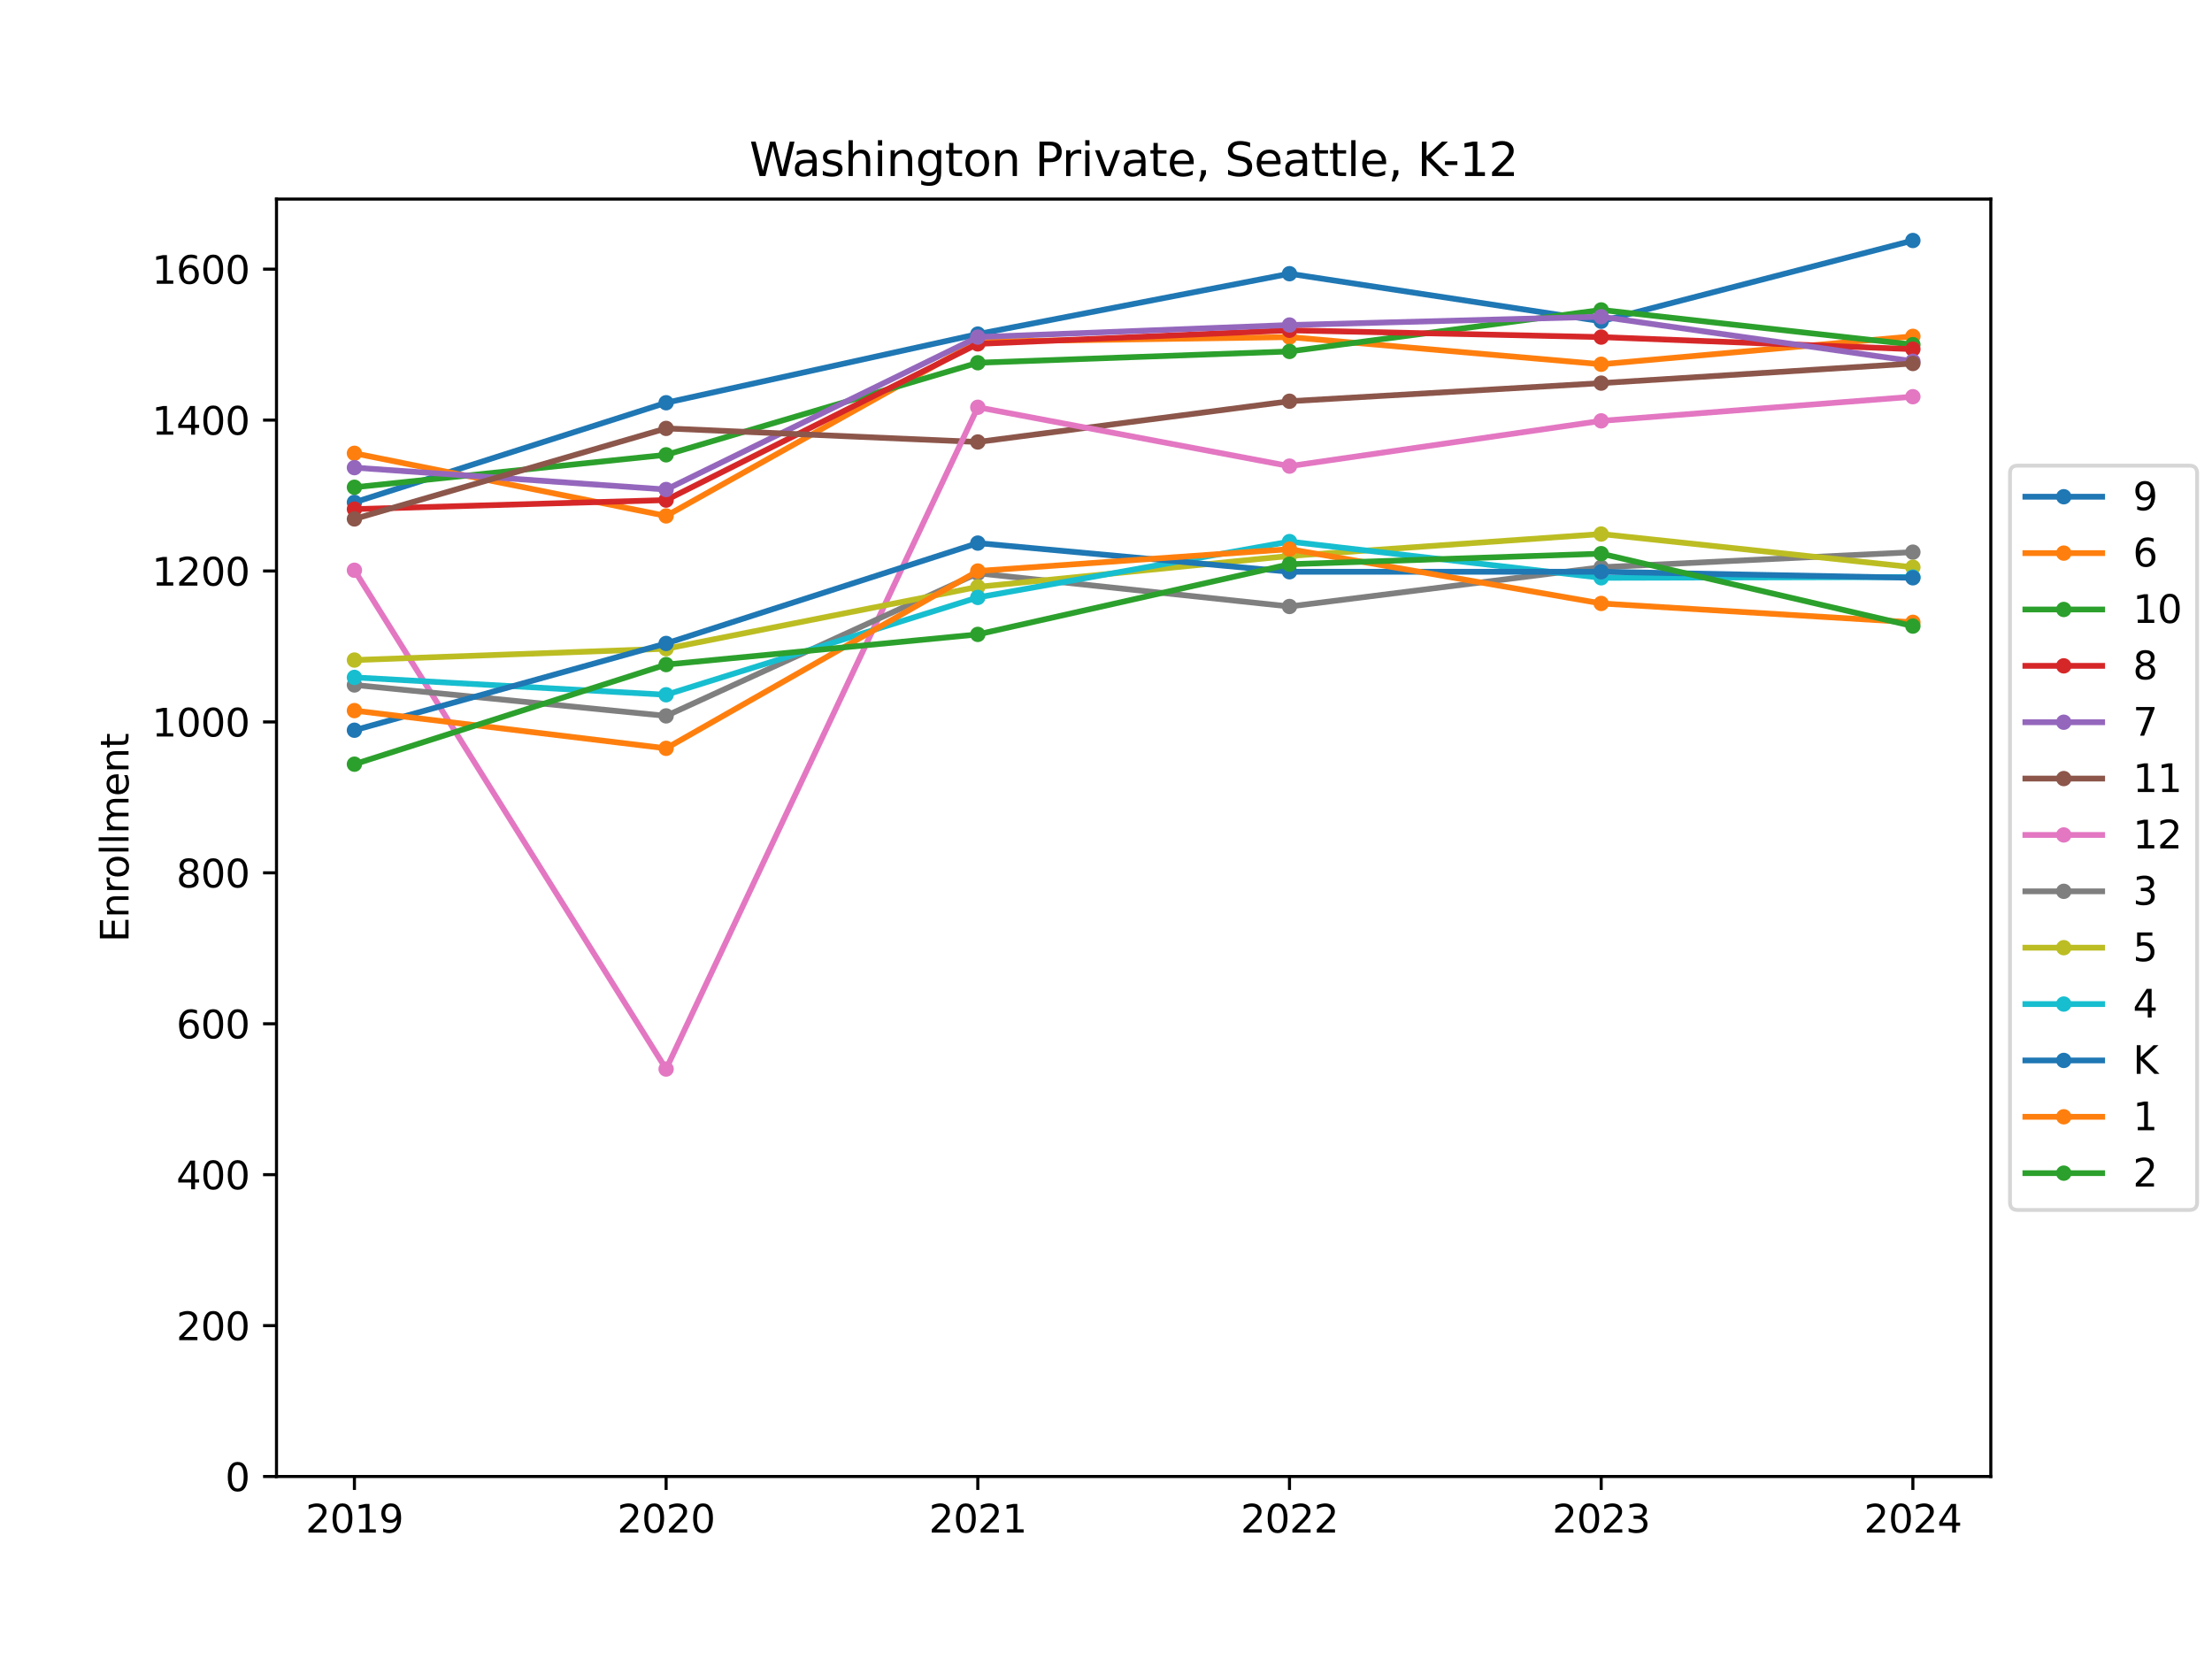 <?xml version="1.0" encoding="utf-8" standalone="no"?>
<!DOCTYPE svg PUBLIC "-//W3C//DTD SVG 1.1//EN"
  "http://www.w3.org/Graphics/SVG/1.1/DTD/svg11.dtd">
<svg xmlns:xlink="http://www.w3.org/1999/xlink" width="576pt" height="432pt" viewBox="0 0 576 432" xmlns="http://www.w3.org/2000/svg" version="1.1">
 <defs>
  <style type="text/css">*{stroke-linejoin: round; stroke-linecap: butt}</style>
 </defs>
 <g id="figure_1">
  <g id="patch_1">
   <path d="M 0 432 
L 576 432 
L 576 0 
L 0 0 
z
" style="fill: #ffffff"/>
  </g>
  <g id="axes_1">
   <g id="patch_2">
    <path d="M 72 384.48 
L 518.4 384.48 
L 518.4 51.84 
L 72 51.84 
z
" style="fill: #ffffff"/>
   </g>
   <g id="matplotlib.axis_1">
    <g id="xtick_1">
     <g id="line2d_1">
      <defs>
       <path id="m51d44efe38" d="M 0 0 
L 0 3.5 
" style="stroke: #000000; stroke-width: 0.8"/>
      </defs>
      <g>
       <use xlink:href="#m51d44efe38" x="92.291" y="384.48" style="stroke: #000000; stroke-width: 0.8"/>
      </g>
     </g>
     <g id="text_1">
      <!-- 2019 -->
      <g transform="translate(79.566 399.078) scale(0.1 -0.1)">
       <defs>
        <path id="DejaVuSans-32" d="M 1228 531 
L 3431 531 
L 3431 0 
L 469 0 
L 469 531 
Q 828 903 1448 1529 
Q 2069 2156 2228 2338 
Q 2531 2678 2651 2914 
Q 2772 3150 2772 3378 
Q 2772 3750 2511 3984 
Q 2250 4219 1831 4219 
Q 1534 4219 1204 4116 
Q 875 4013 500 3803 
L 500 4441 
Q 881 4594 1212 4672 
Q 1544 4750 1819 4750 
Q 2544 4750 2975 4387 
Q 3406 4025 3406 3419 
Q 3406 3131 3298 2873 
Q 3191 2616 2906 2266 
Q 2828 2175 2409 1742 
Q 1991 1309 1228 531 
z
" transform="scale(0.016)"/>
        <path id="DejaVuSans-30" d="M 2034 4250 
Q 1547 4250 1301 3770 
Q 1056 3291 1056 2328 
Q 1056 1369 1301 889 
Q 1547 409 2034 409 
Q 2525 409 2770 889 
Q 3016 1369 3016 2328 
Q 3016 3291 2770 3770 
Q 2525 4250 2034 4250 
z
M 2034 4750 
Q 2819 4750 3233 4129 
Q 3647 3509 3647 2328 
Q 3647 1150 3233 529 
Q 2819 -91 2034 -91 
Q 1250 -91 836 529 
Q 422 1150 422 2328 
Q 422 3509 836 4129 
Q 1250 4750 2034 4750 
z
" transform="scale(0.016)"/>
        <path id="DejaVuSans-31" d="M 794 531 
L 1825 531 
L 1825 4091 
L 703 3866 
L 703 4441 
L 1819 4666 
L 2450 4666 
L 2450 531 
L 3481 531 
L 3481 0 
L 794 0 
L 794 531 
z
" transform="scale(0.016)"/>
        <path id="DejaVuSans-39" d="M 703 97 
L 703 672 
Q 941 559 1184 500 
Q 1428 441 1663 441 
Q 2288 441 2617 861 
Q 2947 1281 2994 2138 
Q 2813 1869 2534 1725 
Q 2256 1581 1919 1581 
Q 1219 1581 811 2004 
Q 403 2428 403 3163 
Q 403 3881 828 4315 
Q 1253 4750 1959 4750 
Q 2769 4750 3195 4129 
Q 3622 3509 3622 2328 
Q 3622 1225 3098 567 
Q 2575 -91 1691 -91 
Q 1453 -91 1209 -44 
Q 966 3 703 97 
z
M 1959 2075 
Q 2384 2075 2632 2365 
Q 2881 2656 2881 3163 
Q 2881 3666 2632 3958 
Q 2384 4250 1959 4250 
Q 1534 4250 1286 3958 
Q 1038 3666 1038 3163 
Q 1038 2656 1286 2365 
Q 1534 2075 1959 2075 
z
" transform="scale(0.016)"/>
       </defs>
       <use xlink:href="#DejaVuSans-32"/>
       <use xlink:href="#DejaVuSans-30" x="63.623"/>
       <use xlink:href="#DejaVuSans-31" x="127.246"/>
       <use xlink:href="#DejaVuSans-39" x="190.869"/>
      </g>
     </g>
    </g>
    <g id="xtick_2">
     <g id="line2d_2">
      <g>
       <use xlink:href="#m51d44efe38" x="173.455" y="384.48" style="stroke: #000000; stroke-width: 0.8"/>
      </g>
     </g>
     <g id="text_2">
      <!-- 2020 -->
      <g transform="translate(160.73 399.078) scale(0.1 -0.1)">
       <use xlink:href="#DejaVuSans-32"/>
       <use xlink:href="#DejaVuSans-30" x="63.623"/>
       <use xlink:href="#DejaVuSans-32" x="127.246"/>
       <use xlink:href="#DejaVuSans-30" x="190.869"/>
      </g>
     </g>
    </g>
    <g id="xtick_3">
     <g id="line2d_3">
      <g>
       <use xlink:href="#m51d44efe38" x="254.618" y="384.48" style="stroke: #000000; stroke-width: 0.8"/>
      </g>
     </g>
     <g id="text_3">
      <!-- 2021 -->
      <g transform="translate(241.893 399.078) scale(0.1 -0.1)">
       <use xlink:href="#DejaVuSans-32"/>
       <use xlink:href="#DejaVuSans-30" x="63.623"/>
       <use xlink:href="#DejaVuSans-32" x="127.246"/>
       <use xlink:href="#DejaVuSans-31" x="190.869"/>
      </g>
     </g>
    </g>
    <g id="xtick_4">
     <g id="line2d_4">
      <g>
       <use xlink:href="#m51d44efe38" x="335.782" y="384.48" style="stroke: #000000; stroke-width: 0.8"/>
      </g>
     </g>
     <g id="text_4">
      <!-- 2022 -->
      <g transform="translate(323.057 399.078) scale(0.1 -0.1)">
       <use xlink:href="#DejaVuSans-32"/>
       <use xlink:href="#DejaVuSans-30" x="63.623"/>
       <use xlink:href="#DejaVuSans-32" x="127.246"/>
       <use xlink:href="#DejaVuSans-32" x="190.869"/>
      </g>
     </g>
    </g>
    <g id="xtick_5">
     <g id="line2d_5">
      <g>
       <use xlink:href="#m51d44efe38" x="416.945" y="384.48" style="stroke: #000000; stroke-width: 0.8"/>
      </g>
     </g>
     <g id="text_5">
      <!-- 2023 -->
      <g transform="translate(404.22 399.078) scale(0.1 -0.1)">
       <defs>
        <path id="DejaVuSans-33" d="M 2597 2516 
Q 3050 2419 3304 2112 
Q 3559 1806 3559 1356 
Q 3559 666 3084 287 
Q 2609 -91 1734 -91 
Q 1441 -91 1130 -33 
Q 819 25 488 141 
L 488 750 
Q 750 597 1062 519 
Q 1375 441 1716 441 
Q 2309 441 2620 675 
Q 2931 909 2931 1356 
Q 2931 1769 2642 2001 
Q 2353 2234 1838 2234 
L 1294 2234 
L 1294 2753 
L 1863 2753 
Q 2328 2753 2575 2939 
Q 2822 3125 2822 3475 
Q 2822 3834 2567 4026 
Q 2313 4219 1838 4219 
Q 1578 4219 1281 4162 
Q 984 4106 628 3988 
L 628 4550 
Q 988 4650 1302 4700 
Q 1616 4750 1894 4750 
Q 2613 4750 3031 4423 
Q 3450 4097 3450 3541 
Q 3450 3153 3228 2886 
Q 3006 2619 2597 2516 
z
" transform="scale(0.016)"/>
       </defs>
       <use xlink:href="#DejaVuSans-32"/>
       <use xlink:href="#DejaVuSans-30" x="63.623"/>
       <use xlink:href="#DejaVuSans-32" x="127.246"/>
       <use xlink:href="#DejaVuSans-33" x="190.869"/>
      </g>
     </g>
    </g>
    <g id="xtick_6">
     <g id="line2d_6">
      <g>
       <use xlink:href="#m51d44efe38" x="498.109" y="384.48" style="stroke: #000000; stroke-width: 0.8"/>
      </g>
     </g>
     <g id="text_6">
      <!-- 2024 -->
      <g transform="translate(485.384 399.078) scale(0.1 -0.1)">
       <defs>
        <path id="DejaVuSans-34" d="M 2419 4116 
L 825 1625 
L 2419 1625 
L 2419 4116 
z
M 2253 4666 
L 3047 4666 
L 3047 1625 
L 3713 1625 
L 3713 1100 
L 3047 1100 
L 3047 0 
L 2419 0 
L 2419 1100 
L 313 1100 
L 313 1709 
L 2253 4666 
z
" transform="scale(0.016)"/>
       </defs>
       <use xlink:href="#DejaVuSans-32"/>
       <use xlink:href="#DejaVuSans-30" x="63.623"/>
       <use xlink:href="#DejaVuSans-32" x="127.246"/>
       <use xlink:href="#DejaVuSans-34" x="190.869"/>
      </g>
     </g>
    </g>
   </g>
   <g id="matplotlib.axis_2">
    <g id="ytick_1">
     <g id="line2d_7">
      <defs>
       <path id="mdfc2e9bf27" d="M 0 0 
L -3.5 0 
" style="stroke: #000000; stroke-width: 0.8"/>
      </defs>
      <g>
       <use xlink:href="#mdfc2e9bf27" x="72" y="384.48" style="stroke: #000000; stroke-width: 0.8"/>
      </g>
     </g>
     <g id="text_7">
      <!-- 0 -->
      <g transform="translate(58.638 388.279) scale(0.1 -0.1)">
       <use xlink:href="#DejaVuSans-30"/>
      </g>
     </g>
    </g>
    <g id="ytick_2">
     <g id="line2d_8">
      <g>
       <use xlink:href="#mdfc2e9bf27" x="72" y="345.182" style="stroke: #000000; stroke-width: 0.8"/>
      </g>
     </g>
     <g id="text_8">
      <!-- 200 -->
      <g transform="translate(45.913 348.981) scale(0.1 -0.1)">
       <use xlink:href="#DejaVuSans-32"/>
       <use xlink:href="#DejaVuSans-30" x="63.623"/>
       <use xlink:href="#DejaVuSans-30" x="127.246"/>
      </g>
     </g>
    </g>
    <g id="ytick_3">
     <g id="line2d_9">
      <g>
       <use xlink:href="#mdfc2e9bf27" x="72" y="305.884" style="stroke: #000000; stroke-width: 0.8"/>
      </g>
     </g>
     <g id="text_9">
      <!-- 400 -->
      <g transform="translate(45.913 309.683) scale(0.1 -0.1)">
       <use xlink:href="#DejaVuSans-34"/>
       <use xlink:href="#DejaVuSans-30" x="63.623"/>
       <use xlink:href="#DejaVuSans-30" x="127.246"/>
      </g>
     </g>
    </g>
    <g id="ytick_4">
     <g id="line2d_10">
      <g>
       <use xlink:href="#mdfc2e9bf27" x="72" y="266.585" style="stroke: #000000; stroke-width: 0.8"/>
      </g>
     </g>
     <g id="text_10">
      <!-- 600 -->
      <g transform="translate(45.913 270.384) scale(0.1 -0.1)">
       <defs>
        <path id="DejaVuSans-36" d="M 2113 2584 
Q 1688 2584 1439 2293 
Q 1191 2003 1191 1497 
Q 1191 994 1439 701 
Q 1688 409 2113 409 
Q 2538 409 2786 701 
Q 3034 994 3034 1497 
Q 3034 2003 2786 2293 
Q 2538 2584 2113 2584 
z
M 3366 4563 
L 3366 3988 
Q 3128 4100 2886 4159 
Q 2644 4219 2406 4219 
Q 1781 4219 1451 3797 
Q 1122 3375 1075 2522 
Q 1259 2794 1537 2939 
Q 1816 3084 2150 3084 
Q 2853 3084 3261 2657 
Q 3669 2231 3669 1497 
Q 3669 778 3244 343 
Q 2819 -91 2113 -91 
Q 1303 -91 875 529 
Q 447 1150 447 2328 
Q 447 3434 972 4092 
Q 1497 4750 2381 4750 
Q 2619 4750 2861 4703 
Q 3103 4656 3366 4563 
z
" transform="scale(0.016)"/>
       </defs>
       <use xlink:href="#DejaVuSans-36"/>
       <use xlink:href="#DejaVuSans-30" x="63.623"/>
       <use xlink:href="#DejaVuSans-30" x="127.246"/>
      </g>
     </g>
    </g>
    <g id="ytick_5">
     <g id="line2d_11">
      <g>
       <use xlink:href="#mdfc2e9bf27" x="72" y="227.287" style="stroke: #000000; stroke-width: 0.8"/>
      </g>
     </g>
     <g id="text_11">
      <!-- 800 -->
      <g transform="translate(45.913 231.086) scale(0.1 -0.1)">
       <defs>
        <path id="DejaVuSans-38" d="M 2034 2216 
Q 1584 2216 1326 1975 
Q 1069 1734 1069 1313 
Q 1069 891 1326 650 
Q 1584 409 2034 409 
Q 2484 409 2743 651 
Q 3003 894 3003 1313 
Q 3003 1734 2745 1975 
Q 2488 2216 2034 2216 
z
M 1403 2484 
Q 997 2584 770 2862 
Q 544 3141 544 3541 
Q 544 4100 942 4425 
Q 1341 4750 2034 4750 
Q 2731 4750 3128 4425 
Q 3525 4100 3525 3541 
Q 3525 3141 3298 2862 
Q 3072 2584 2669 2484 
Q 3125 2378 3379 2068 
Q 3634 1759 3634 1313 
Q 3634 634 3220 271 
Q 2806 -91 2034 -91 
Q 1263 -91 848 271 
Q 434 634 434 1313 
Q 434 1759 690 2068 
Q 947 2378 1403 2484 
z
M 1172 3481 
Q 1172 3119 1398 2916 
Q 1625 2713 2034 2713 
Q 2441 2713 2670 2916 
Q 2900 3119 2900 3481 
Q 2900 3844 2670 4047 
Q 2441 4250 2034 4250 
Q 1625 4250 1398 4047 
Q 1172 3844 1172 3481 
z
" transform="scale(0.016)"/>
       </defs>
       <use xlink:href="#DejaVuSans-38"/>
       <use xlink:href="#DejaVuSans-30" x="63.623"/>
       <use xlink:href="#DejaVuSans-30" x="127.246"/>
      </g>
     </g>
    </g>
    <g id="ytick_6">
     <g id="line2d_12">
      <g>
       <use xlink:href="#mdfc2e9bf27" x="72" y="187.989" style="stroke: #000000; stroke-width: 0.8"/>
      </g>
     </g>
     <g id="text_12">
      <!-- 1000 -->
      <g transform="translate(39.55 191.788) scale(0.1 -0.1)">
       <use xlink:href="#DejaVuSans-31"/>
       <use xlink:href="#DejaVuSans-30" x="63.623"/>
       <use xlink:href="#DejaVuSans-30" x="127.246"/>
       <use xlink:href="#DejaVuSans-30" x="190.869"/>
      </g>
     </g>
    </g>
    <g id="ytick_7">
     <g id="line2d_13">
      <g>
       <use xlink:href="#mdfc2e9bf27" x="72" y="148.691" style="stroke: #000000; stroke-width: 0.8"/>
      </g>
     </g>
     <g id="text_13">
      <!-- 1200 -->
      <g transform="translate(39.55 152.49) scale(0.1 -0.1)">
       <use xlink:href="#DejaVuSans-31"/>
       <use xlink:href="#DejaVuSans-32" x="63.623"/>
       <use xlink:href="#DejaVuSans-30" x="127.246"/>
       <use xlink:href="#DejaVuSans-30" x="190.869"/>
      </g>
     </g>
    </g>
    <g id="ytick_8">
     <g id="line2d_14">
      <g>
       <use xlink:href="#mdfc2e9bf27" x="72" y="109.392" style="stroke: #000000; stroke-width: 0.8"/>
      </g>
     </g>
     <g id="text_14">
      <!-- 1400 -->
      <g transform="translate(39.55 113.191) scale(0.1 -0.1)">
       <use xlink:href="#DejaVuSans-31"/>
       <use xlink:href="#DejaVuSans-34" x="63.623"/>
       <use xlink:href="#DejaVuSans-30" x="127.246"/>
       <use xlink:href="#DejaVuSans-30" x="190.869"/>
      </g>
     </g>
    </g>
    <g id="ytick_9">
     <g id="line2d_15">
      <g>
       <use xlink:href="#mdfc2e9bf27" x="72" y="70.094" style="stroke: #000000; stroke-width: 0.8"/>
      </g>
     </g>
     <g id="text_15">
      <!-- 1600 -->
      <g transform="translate(39.55 73.893) scale(0.1 -0.1)">
       <use xlink:href="#DejaVuSans-31"/>
       <use xlink:href="#DejaVuSans-36" x="63.623"/>
       <use xlink:href="#DejaVuSans-30" x="127.246"/>
       <use xlink:href="#DejaVuSans-30" x="190.869"/>
      </g>
     </g>
    </g>
    <g id="text_16">
     <!-- Enrollment -->
     <g transform="translate(33.47 245.344) rotate(-90) scale(0.1 -0.1)">
      <defs>
       <path id="DejaVuSans-45" d="M 628 4666 
L 3578 4666 
L 3578 4134 
L 1259 4134 
L 1259 2753 
L 3481 2753 
L 3481 2222 
L 1259 2222 
L 1259 531 
L 3634 531 
L 3634 0 
L 628 0 
L 628 4666 
z
" transform="scale(0.016)"/>
       <path id="DejaVuSans-6e" d="M 3513 2113 
L 3513 0 
L 2938 0 
L 2938 2094 
Q 2938 2591 2744 2837 
Q 2550 3084 2163 3084 
Q 1697 3084 1428 2787 
Q 1159 2491 1159 1978 
L 1159 0 
L 581 0 
L 581 3500 
L 1159 3500 
L 1159 2956 
Q 1366 3272 1645 3428 
Q 1925 3584 2291 3584 
Q 2894 3584 3203 3211 
Q 3513 2838 3513 2113 
z
" transform="scale(0.016)"/>
       <path id="DejaVuSans-72" d="M 2631 2963 
Q 2534 3019 2420 3045 
Q 2306 3072 2169 3072 
Q 1681 3072 1420 2755 
Q 1159 2438 1159 1844 
L 1159 0 
L 581 0 
L 581 3500 
L 1159 3500 
L 1159 2956 
Q 1341 3275 1631 3429 
Q 1922 3584 2338 3584 
Q 2397 3584 2469 3576 
Q 2541 3569 2628 3553 
L 2631 2963 
z
" transform="scale(0.016)"/>
       <path id="DejaVuSans-6f" d="M 1959 3097 
Q 1497 3097 1228 2736 
Q 959 2375 959 1747 
Q 959 1119 1226 758 
Q 1494 397 1959 397 
Q 2419 397 2687 759 
Q 2956 1122 2956 1747 
Q 2956 2369 2687 2733 
Q 2419 3097 1959 3097 
z
M 1959 3584 
Q 2709 3584 3137 3096 
Q 3566 2609 3566 1747 
Q 3566 888 3137 398 
Q 2709 -91 1959 -91 
Q 1206 -91 779 398 
Q 353 888 353 1747 
Q 353 2609 779 3096 
Q 1206 3584 1959 3584 
z
" transform="scale(0.016)"/>
       <path id="DejaVuSans-6c" d="M 603 4863 
L 1178 4863 
L 1178 0 
L 603 0 
L 603 4863 
z
" transform="scale(0.016)"/>
       <path id="DejaVuSans-6d" d="M 3328 2828 
Q 3544 3216 3844 3400 
Q 4144 3584 4550 3584 
Q 5097 3584 5394 3201 
Q 5691 2819 5691 2113 
L 5691 0 
L 5113 0 
L 5113 2094 
Q 5113 2597 4934 2840 
Q 4756 3084 4391 3084 
Q 3944 3084 3684 2787 
Q 3425 2491 3425 1978 
L 3425 0 
L 2847 0 
L 2847 2094 
Q 2847 2600 2669 2842 
Q 2491 3084 2119 3084 
Q 1678 3084 1418 2786 
Q 1159 2488 1159 1978 
L 1159 0 
L 581 0 
L 581 3500 
L 1159 3500 
L 1159 2956 
Q 1356 3278 1631 3431 
Q 1906 3584 2284 3584 
Q 2666 3584 2933 3390 
Q 3200 3197 3328 2828 
z
" transform="scale(0.016)"/>
       <path id="DejaVuSans-65" d="M 3597 1894 
L 3597 1613 
L 953 1613 
Q 991 1019 1311 708 
Q 1631 397 2203 397 
Q 2534 397 2845 478 
Q 3156 559 3463 722 
L 3463 178 
Q 3153 47 2828 -22 
Q 2503 -91 2169 -91 
Q 1331 -91 842 396 
Q 353 884 353 1716 
Q 353 2575 817 3079 
Q 1281 3584 2069 3584 
Q 2775 3584 3186 3129 
Q 3597 2675 3597 1894 
z
M 3022 2063 
Q 3016 2534 2758 2815 
Q 2500 3097 2075 3097 
Q 1594 3097 1305 2825 
Q 1016 2553 972 2059 
L 3022 2063 
z
" transform="scale(0.016)"/>
       <path id="DejaVuSans-74" d="M 1172 4494 
L 1172 3500 
L 2356 3500 
L 2356 3053 
L 1172 3053 
L 1172 1153 
Q 1172 725 1289 603 
Q 1406 481 1766 481 
L 2356 481 
L 2356 0 
L 1766 0 
Q 1100 0 847 248 
Q 594 497 594 1153 
L 594 3053 
L 172 3053 
L 172 3500 
L 594 3500 
L 594 4494 
L 1172 4494 
z
" transform="scale(0.016)"/>
      </defs>
      <use xlink:href="#DejaVuSans-45"/>
      <use xlink:href="#DejaVuSans-6e" x="63.184"/>
      <use xlink:href="#DejaVuSans-72" x="126.562"/>
      <use xlink:href="#DejaVuSans-6f" x="165.426"/>
      <use xlink:href="#DejaVuSans-6c" x="226.607"/>
      <use xlink:href="#DejaVuSans-6c" x="254.391"/>
      <use xlink:href="#DejaVuSans-6d" x="282.174"/>
      <use xlink:href="#DejaVuSans-65" x="379.586"/>
      <use xlink:href="#DejaVuSans-6e" x="441.109"/>
      <use xlink:href="#DejaVuSans-74" x="504.488"/>
     </g>
    </g>
   </g>
   <g id="line2d_16">
    <path d="M 92.291 130.81 
L 173.455 104.873 
L 254.618 86.992 
L 335.782 71.273 
L 416.945 83.652 
L 498.109 62.627 
" clip-path="url(#pd86efbd418)" style="fill: none; stroke: #1f77b4; stroke-width: 1.5; stroke-linecap: square"/>
    <defs>
     <path id="m7bec4bdb6f" d="M 0 1.5 
C 0.398 1.5 0.779 1.342 1.061 1.061 
C 1.342 0.779 1.5 0.398 1.5 0 
C 1.5 -0.398 1.342 -0.779 1.061 -1.061 
C 0.779 -1.342 0.398 -1.5 0 -1.5 
C -0.398 -1.5 -0.779 -1.342 -1.061 -1.061 
C -1.342 -0.779 -1.5 -0.398 -1.5 0 
C -1.5 0.398 -1.342 0.779 -1.061 1.061 
C -0.779 1.342 -0.398 1.5 0 1.5 
z
" style="stroke: #1f77b4"/>
    </defs>
    <g clip-path="url(#pd86efbd418)">
     <use xlink:href="#m7bec4bdb6f" x="92.291" y="130.81" style="fill: #1f77b4; stroke: #1f77b4"/>
     <use xlink:href="#m7bec4bdb6f" x="173.455" y="104.873" style="fill: #1f77b4; stroke: #1f77b4"/>
     <use xlink:href="#m7bec4bdb6f" x="254.618" y="86.992" style="fill: #1f77b4; stroke: #1f77b4"/>
     <use xlink:href="#m7bec4bdb6f" x="335.782" y="71.273" style="fill: #1f77b4; stroke: #1f77b4"/>
     <use xlink:href="#m7bec4bdb6f" x="416.945" y="83.652" style="fill: #1f77b4; stroke: #1f77b4"/>
     <use xlink:href="#m7bec4bdb6f" x="498.109" y="62.627" style="fill: #1f77b4; stroke: #1f77b4"/>
    </g>
   </g>
   <g id="line2d_17">
    <path d="M 92.291 118.038 
L 173.455 134.347 
L 254.618 88.957 
L 335.782 87.778 
L 416.945 94.852 
L 498.109 87.582 
" clip-path="url(#pd86efbd418)" style="fill: none; stroke: #ff7f0e; stroke-width: 1.5; stroke-linecap: square"/>
    <defs>
     <path id="m2b0c5929cc" d="M 0 1.5 
C 0.398 1.5 0.779 1.342 1.061 1.061 
C 1.342 0.779 1.5 0.398 1.5 0 
C 1.5 -0.398 1.342 -0.779 1.061 -1.061 
C 0.779 -1.342 0.398 -1.5 0 -1.5 
C -0.398 -1.5 -0.779 -1.342 -1.061 -1.061 
C -1.342 -0.779 -1.5 -0.398 -1.5 0 
C -1.5 0.398 -1.342 0.779 -1.061 1.061 
C -0.779 1.342 -0.398 1.5 0 1.5 
z
" style="stroke: #ff7f0e"/>
    </defs>
    <g clip-path="url(#pd86efbd418)">
     <use xlink:href="#m2b0c5929cc" x="92.291" y="118.038" style="fill: #ff7f0e; stroke: #ff7f0e"/>
     <use xlink:href="#m2b0c5929cc" x="173.455" y="134.347" style="fill: #ff7f0e; stroke: #ff7f0e"/>
     <use xlink:href="#m2b0c5929cc" x="254.618" y="88.957" style="fill: #ff7f0e; stroke: #ff7f0e"/>
     <use xlink:href="#m2b0c5929cc" x="335.782" y="87.778" style="fill: #ff7f0e; stroke: #ff7f0e"/>
     <use xlink:href="#m2b0c5929cc" x="416.945" y="94.852" style="fill: #ff7f0e; stroke: #ff7f0e"/>
     <use xlink:href="#m2b0c5929cc" x="498.109" y="87.582" style="fill: #ff7f0e; stroke: #ff7f0e"/>
    </g>
   </g>
   <g id="line2d_18">
    <path d="M 92.291 126.88 
L 173.455 118.431 
L 254.618 94.459 
L 335.782 91.512 
L 416.945 80.705 
L 498.109 89.743 
" clip-path="url(#pd86efbd418)" style="fill: none; stroke: #2ca02c; stroke-width: 1.5; stroke-linecap: square"/>
    <defs>
     <path id="m5045df72c8" d="M 0 1.5 
C 0.398 1.5 0.779 1.342 1.061 1.061 
C 1.342 0.779 1.5 0.398 1.5 0 
C 1.5 -0.398 1.342 -0.779 1.061 -1.061 
C 0.779 -1.342 0.398 -1.5 0 -1.5 
C -0.398 -1.5 -0.779 -1.342 -1.061 -1.061 
C -1.342 -0.779 -1.5 -0.398 -1.5 0 
C -1.5 0.398 -1.342 0.779 -1.061 1.061 
C -0.779 1.342 -0.398 1.5 0 1.5 
z
" style="stroke: #2ca02c"/>
    </defs>
    <g clip-path="url(#pd86efbd418)">
     <use xlink:href="#m5045df72c8" x="92.291" y="126.88" style="fill: #2ca02c; stroke: #2ca02c"/>
     <use xlink:href="#m5045df72c8" x="173.455" y="118.431" style="fill: #2ca02c; stroke: #2ca02c"/>
     <use xlink:href="#m5045df72c8" x="254.618" y="94.459" style="fill: #2ca02c; stroke: #2ca02c"/>
     <use xlink:href="#m5045df72c8" x="335.782" y="91.512" style="fill: #2ca02c; stroke: #2ca02c"/>
     <use xlink:href="#m5045df72c8" x="416.945" y="80.705" style="fill: #2ca02c; stroke: #2ca02c"/>
     <use xlink:href="#m5045df72c8" x="498.109" y="89.743" style="fill: #2ca02c; stroke: #2ca02c"/>
    </g>
   </g>
   <g id="line2d_19">
    <path d="M 92.291 132.578 
L 173.455 130.22 
L 254.618 89.547 
L 335.782 86.01 
L 416.945 87.778 
L 498.109 90.922 
" clip-path="url(#pd86efbd418)" style="fill: none; stroke: #d62728; stroke-width: 1.5; stroke-linecap: square"/>
    <defs>
     <path id="mfdfa89f69e" d="M 0 1.5 
C 0.398 1.5 0.779 1.342 1.061 1.061 
C 1.342 0.779 1.5 0.398 1.5 0 
C 1.5 -0.398 1.342 -0.779 1.061 -1.061 
C 0.779 -1.342 0.398 -1.5 0 -1.5 
C -0.398 -1.5 -0.779 -1.342 -1.061 -1.061 
C -1.342 -0.779 -1.5 -0.398 -1.5 0 
C -1.5 0.398 -1.342 0.779 -1.061 1.061 
C -0.779 1.342 -0.398 1.5 0 1.5 
z
" style="stroke: #d62728"/>
    </defs>
    <g clip-path="url(#pd86efbd418)">
     <use xlink:href="#mfdfa89f69e" x="92.291" y="132.578" style="fill: #d62728; stroke: #d62728"/>
     <use xlink:href="#mfdfa89f69e" x="173.455" y="130.22" style="fill: #d62728; stroke: #d62728"/>
     <use xlink:href="#mfdfa89f69e" x="254.618" y="89.547" style="fill: #d62728; stroke: #d62728"/>
     <use xlink:href="#mfdfa89f69e" x="335.782" y="86.01" style="fill: #d62728; stroke: #d62728"/>
     <use xlink:href="#mfdfa89f69e" x="416.945" y="87.778" style="fill: #d62728; stroke: #d62728"/>
     <use xlink:href="#mfdfa89f69e" x="498.109" y="90.922" style="fill: #d62728; stroke: #d62728"/>
    </g>
   </g>
   <g id="line2d_20">
    <path d="M 92.291 121.771 
L 173.455 127.469 
L 254.618 87.778 
L 335.782 84.634 
L 416.945 82.473 
L 498.109 94.066 
" clip-path="url(#pd86efbd418)" style="fill: none; stroke: #9467bd; stroke-width: 1.5; stroke-linecap: square"/>
    <defs>
     <path id="mda445d5a9f" d="M 0 1.5 
C 0.398 1.5 0.779 1.342 1.061 1.061 
C 1.342 0.779 1.5 0.398 1.5 0 
C 1.5 -0.398 1.342 -0.779 1.061 -1.061 
C 0.779 -1.342 0.398 -1.5 0 -1.5 
C -0.398 -1.5 -0.779 -1.342 -1.061 -1.061 
C -1.342 -0.779 -1.5 -0.398 -1.5 0 
C -1.5 0.398 -1.342 0.779 -1.061 1.061 
C -0.779 1.342 -0.398 1.5 0 1.5 
z
" style="stroke: #9467bd"/>
    </defs>
    <g clip-path="url(#pd86efbd418)">
     <use xlink:href="#mda445d5a9f" x="92.291" y="121.771" style="fill: #9467bd; stroke: #9467bd"/>
     <use xlink:href="#mda445d5a9f" x="173.455" y="127.469" style="fill: #9467bd; stroke: #9467bd"/>
     <use xlink:href="#mda445d5a9f" x="254.618" y="87.778" style="fill: #9467bd; stroke: #9467bd"/>
     <use xlink:href="#mda445d5a9f" x="335.782" y="84.634" style="fill: #9467bd; stroke: #9467bd"/>
     <use xlink:href="#mda445d5a9f" x="416.945" y="82.473" style="fill: #9467bd; stroke: #9467bd"/>
     <use xlink:href="#mda445d5a9f" x="498.109" y="94.066" style="fill: #9467bd; stroke: #9467bd"/>
    </g>
   </g>
   <g id="line2d_21">
    <path d="M 92.291 135.133 
L 173.455 111.554 
L 254.618 115.091 
L 335.782 104.48 
L 416.945 99.764 
L 498.109 94.655 
" clip-path="url(#pd86efbd418)" style="fill: none; stroke: #8c564b; stroke-width: 1.5; stroke-linecap: square"/>
    <defs>
     <path id="m829c4c56f6" d="M 0 1.5 
C 0.398 1.5 0.779 1.342 1.061 1.061 
C 1.342 0.779 1.5 0.398 1.5 0 
C 1.5 -0.398 1.342 -0.779 1.061 -1.061 
C 0.779 -1.342 0.398 -1.5 0 -1.5 
C -0.398 -1.5 -0.779 -1.342 -1.061 -1.061 
C -1.342 -0.779 -1.5 -0.398 -1.5 0 
C -1.5 0.398 -1.342 0.779 -1.061 1.061 
C -0.779 1.342 -0.398 1.5 0 1.5 
z
" style="stroke: #8c564b"/>
    </defs>
    <g clip-path="url(#pd86efbd418)">
     <use xlink:href="#m829c4c56f6" x="92.291" y="135.133" style="fill: #8c564b; stroke: #8c564b"/>
     <use xlink:href="#m829c4c56f6" x="173.455" y="111.554" style="fill: #8c564b; stroke: #8c564b"/>
     <use xlink:href="#m829c4c56f6" x="254.618" y="115.091" style="fill: #8c564b; stroke: #8c564b"/>
     <use xlink:href="#m829c4c56f6" x="335.782" y="104.48" style="fill: #8c564b; stroke: #8c564b"/>
     <use xlink:href="#m829c4c56f6" x="416.945" y="99.764" style="fill: #8c564b; stroke: #8c564b"/>
     <use xlink:href="#m829c4c56f6" x="498.109" y="94.655" style="fill: #8c564b; stroke: #8c564b"/>
    </g>
   </g>
   <g id="line2d_22">
    <path d="M 92.291 148.494 
L 173.455 278.375 
L 254.618 106.052 
L 335.782 121.378 
L 416.945 109.589 
L 498.109 103.301 
" clip-path="url(#pd86efbd418)" style="fill: none; stroke: #e377c2; stroke-width: 1.5; stroke-linecap: square"/>
    <defs>
     <path id="m5035386dcd" d="M 0 1.5 
C 0.398 1.5 0.779 1.342 1.061 1.061 
C 1.342 0.779 1.5 0.398 1.5 0 
C 1.5 -0.398 1.342 -0.779 1.061 -1.061 
C 0.779 -1.342 0.398 -1.5 0 -1.5 
C -0.398 -1.5 -0.779 -1.342 -1.061 -1.061 
C -1.342 -0.779 -1.5 -0.398 -1.5 0 
C -1.5 0.398 -1.342 0.779 -1.061 1.061 
C -0.779 1.342 -0.398 1.5 0 1.5 
z
" style="stroke: #e377c2"/>
    </defs>
    <g clip-path="url(#pd86efbd418)">
     <use xlink:href="#m5035386dcd" x="92.291" y="148.494" style="fill: #e377c2; stroke: #e377c2"/>
     <use xlink:href="#m5035386dcd" x="173.455" y="278.375" style="fill: #e377c2; stroke: #e377c2"/>
     <use xlink:href="#m5035386dcd" x="254.618" y="106.052" style="fill: #e377c2; stroke: #e377c2"/>
     <use xlink:href="#m5035386dcd" x="335.782" y="121.378" style="fill: #e377c2; stroke: #e377c2"/>
     <use xlink:href="#m5035386dcd" x="416.945" y="109.589" style="fill: #e377c2; stroke: #e377c2"/>
     <use xlink:href="#m5035386dcd" x="498.109" y="103.301" style="fill: #e377c2; stroke: #e377c2"/>
    </g>
   </g>
   <g id="line2d_23">
    <path d="M 92.291 178.361 
L 173.455 186.417 
L 254.618 149.28 
L 335.782 157.926 
L 416.945 147.708 
L 498.109 143.778 
" clip-path="url(#pd86efbd418)" style="fill: none; stroke: #7f7f7f; stroke-width: 1.5; stroke-linecap: square"/>
    <defs>
     <path id="m45946830e5" d="M 0 1.5 
C 0.398 1.5 0.779 1.342 1.061 1.061 
C 1.342 0.779 1.5 0.398 1.5 0 
C 1.5 -0.398 1.342 -0.779 1.061 -1.061 
C 0.779 -1.342 0.398 -1.5 0 -1.5 
C -0.398 -1.5 -0.779 -1.342 -1.061 -1.061 
C -1.342 -0.779 -1.5 -0.398 -1.5 0 
C -1.5 0.398 -1.342 0.779 -1.061 1.061 
C -0.779 1.342 -0.398 1.5 0 1.5 
z
" style="stroke: #7f7f7f"/>
    </defs>
    <g clip-path="url(#pd86efbd418)">
     <use xlink:href="#m45946830e5" x="92.291" y="178.361" style="fill: #7f7f7f; stroke: #7f7f7f"/>
     <use xlink:href="#m45946830e5" x="173.455" y="186.417" style="fill: #7f7f7f; stroke: #7f7f7f"/>
     <use xlink:href="#m45946830e5" x="254.618" y="149.28" style="fill: #7f7f7f; stroke: #7f7f7f"/>
     <use xlink:href="#m45946830e5" x="335.782" y="157.926" style="fill: #7f7f7f; stroke: #7f7f7f"/>
     <use xlink:href="#m45946830e5" x="416.945" y="147.708" style="fill: #7f7f7f; stroke: #7f7f7f"/>
     <use xlink:href="#m45946830e5" x="498.109" y="143.778" style="fill: #7f7f7f; stroke: #7f7f7f"/>
    </g>
   </g>
   <g id="line2d_24">
    <path d="M 92.291 171.876 
L 173.455 168.929 
L 254.618 152.817 
L 335.782 144.761 
L 416.945 139.062 
L 498.109 147.708 
" clip-path="url(#pd86efbd418)" style="fill: none; stroke: #bcbd22; stroke-width: 1.5; stroke-linecap: square"/>
    <defs>
     <path id="mc8b1d1ab58" d="M 0 1.5 
C 0.398 1.5 0.779 1.342 1.061 1.061 
C 1.342 0.779 1.5 0.398 1.5 0 
C 1.5 -0.398 1.342 -0.779 1.061 -1.061 
C 0.779 -1.342 0.398 -1.5 0 -1.5 
C -0.398 -1.5 -0.779 -1.342 -1.061 -1.061 
C -1.342 -0.779 -1.5 -0.398 -1.5 0 
C -1.5 0.398 -1.342 0.779 -1.061 1.061 
C -0.779 1.342 -0.398 1.5 0 1.5 
z
" style="stroke: #bcbd22"/>
    </defs>
    <g clip-path="url(#pd86efbd418)">
     <use xlink:href="#mc8b1d1ab58" x="92.291" y="171.876" style="fill: #bcbd22; stroke: #bcbd22"/>
     <use xlink:href="#mc8b1d1ab58" x="173.455" y="168.929" style="fill: #bcbd22; stroke: #bcbd22"/>
     <use xlink:href="#mc8b1d1ab58" x="254.618" y="152.817" style="fill: #bcbd22; stroke: #bcbd22"/>
     <use xlink:href="#mc8b1d1ab58" x="335.782" y="144.761" style="fill: #bcbd22; stroke: #bcbd22"/>
     <use xlink:href="#mc8b1d1ab58" x="416.945" y="139.062" style="fill: #bcbd22; stroke: #bcbd22"/>
     <use xlink:href="#mc8b1d1ab58" x="498.109" y="147.708" style="fill: #bcbd22; stroke: #bcbd22"/>
    </g>
   </g>
   <g id="line2d_25">
    <path d="M 92.291 176.396 
L 173.455 180.915 
L 254.618 155.568 
L 335.782 141.027 
L 416.945 150.459 
L 498.109 150.262 
" clip-path="url(#pd86efbd418)" style="fill: none; stroke: #17becf; stroke-width: 1.5; stroke-linecap: square"/>
    <defs>
     <path id="mbd32318e78" d="M 0 1.5 
C 0.398 1.5 0.779 1.342 1.061 1.061 
C 1.342 0.779 1.5 0.398 1.5 0 
C 1.5 -0.398 1.342 -0.779 1.061 -1.061 
C 0.779 -1.342 0.398 -1.5 0 -1.5 
C -0.398 -1.5 -0.779 -1.342 -1.061 -1.061 
C -1.342 -0.779 -1.5 -0.398 -1.5 0 
C -1.5 0.398 -1.342 0.779 -1.061 1.061 
C -0.779 1.342 -0.398 1.5 0 1.5 
z
" style="stroke: #17becf"/>
    </defs>
    <g clip-path="url(#pd86efbd418)">
     <use xlink:href="#mbd32318e78" x="92.291" y="176.396" style="fill: #17becf; stroke: #17becf"/>
     <use xlink:href="#mbd32318e78" x="173.455" y="180.915" style="fill: #17becf; stroke: #17becf"/>
     <use xlink:href="#mbd32318e78" x="254.618" y="155.568" style="fill: #17becf; stroke: #17becf"/>
     <use xlink:href="#mbd32318e78" x="335.782" y="141.027" style="fill: #17becf; stroke: #17becf"/>
     <use xlink:href="#mbd32318e78" x="416.945" y="150.459" style="fill: #17becf; stroke: #17becf"/>
     <use xlink:href="#mbd32318e78" x="498.109" y="150.262" style="fill: #17becf; stroke: #17becf"/>
    </g>
   </g>
   <g id="line2d_26">
    <path d="M 92.291 190.15 
L 173.455 167.554 
L 254.618 141.42 
L 335.782 148.887 
L 416.945 148.887 
L 498.109 150.459 
" clip-path="url(#pd86efbd418)" style="fill: none; stroke: #1f77b4; stroke-width: 1.5; stroke-linecap: square"/>
    <g clip-path="url(#pd86efbd418)">
     <use xlink:href="#m7bec4bdb6f" x="92.291" y="190.15" style="fill: #1f77b4; stroke: #1f77b4"/>
     <use xlink:href="#m7bec4bdb6f" x="173.455" y="167.554" style="fill: #1f77b4; stroke: #1f77b4"/>
     <use xlink:href="#m7bec4bdb6f" x="254.618" y="141.42" style="fill: #1f77b4; stroke: #1f77b4"/>
     <use xlink:href="#m7bec4bdb6f" x="335.782" y="148.887" style="fill: #1f77b4; stroke: #1f77b4"/>
     <use xlink:href="#m7bec4bdb6f" x="416.945" y="148.887" style="fill: #1f77b4; stroke: #1f77b4"/>
     <use xlink:href="#m7bec4bdb6f" x="498.109" y="150.459" style="fill: #1f77b4; stroke: #1f77b4"/>
    </g>
   </g>
   <g id="line2d_27">
    <path d="M 92.291 185.041 
L 173.455 194.866 
L 254.618 148.691 
L 335.782 142.992 
L 416.945 157.14 
L 498.109 162.052 
" clip-path="url(#pd86efbd418)" style="fill: none; stroke: #ff7f0e; stroke-width: 1.5; stroke-linecap: square"/>
    <g clip-path="url(#pd86efbd418)">
     <use xlink:href="#m2b0c5929cc" x="92.291" y="185.041" style="fill: #ff7f0e; stroke: #ff7f0e"/>
     <use xlink:href="#m2b0c5929cc" x="173.455" y="194.866" style="fill: #ff7f0e; stroke: #ff7f0e"/>
     <use xlink:href="#m2b0c5929cc" x="254.618" y="148.691" style="fill: #ff7f0e; stroke: #ff7f0e"/>
     <use xlink:href="#m2b0c5929cc" x="335.782" y="142.992" style="fill: #ff7f0e; stroke: #ff7f0e"/>
     <use xlink:href="#m2b0c5929cc" x="416.945" y="157.14" style="fill: #ff7f0e; stroke: #ff7f0e"/>
     <use xlink:href="#m2b0c5929cc" x="498.109" y="162.052" style="fill: #ff7f0e; stroke: #ff7f0e"/>
    </g>
   </g>
   <g id="line2d_28">
    <path d="M 92.291 198.992 
L 173.455 173.055 
L 254.618 165.196 
L 335.782 146.922 
L 416.945 144.171 
L 498.109 163.034 
" clip-path="url(#pd86efbd418)" style="fill: none; stroke: #2ca02c; stroke-width: 1.5; stroke-linecap: square"/>
    <g clip-path="url(#pd86efbd418)">
     <use xlink:href="#m5045df72c8" x="92.291" y="198.992" style="fill: #2ca02c; stroke: #2ca02c"/>
     <use xlink:href="#m5045df72c8" x="173.455" y="173.055" style="fill: #2ca02c; stroke: #2ca02c"/>
     <use xlink:href="#m5045df72c8" x="254.618" y="165.196" style="fill: #2ca02c; stroke: #2ca02c"/>
     <use xlink:href="#m5045df72c8" x="335.782" y="146.922" style="fill: #2ca02c; stroke: #2ca02c"/>
     <use xlink:href="#m5045df72c8" x="416.945" y="144.171" style="fill: #2ca02c; stroke: #2ca02c"/>
     <use xlink:href="#m5045df72c8" x="498.109" y="163.034" style="fill: #2ca02c; stroke: #2ca02c"/>
    </g>
   </g>
   <g id="patch_3">
    <path d="M 72 384.48 
L 72 51.84 
" style="fill: none; stroke: #000000; stroke-width: 0.8; stroke-linejoin: miter; stroke-linecap: square"/>
   </g>
   <g id="patch_4">
    <path d="M 518.4 384.48 
L 518.4 51.84 
" style="fill: none; stroke: #000000; stroke-width: 0.8; stroke-linejoin: miter; stroke-linecap: square"/>
   </g>
   <g id="patch_5">
    <path d="M 72 384.48 
L 518.4 384.48 
" style="fill: none; stroke: #000000; stroke-width: 0.8; stroke-linejoin: miter; stroke-linecap: square"/>
   </g>
   <g id="patch_6">
    <path d="M 72 51.84 
L 518.4 51.84 
" style="fill: none; stroke: #000000; stroke-width: 0.8; stroke-linejoin: miter; stroke-linecap: square"/>
   </g>
   <g id="text_17">
    <!-- Washington Private, Seattle, K-12 -->
    <g transform="translate(195.143 45.84) scale(0.12 -0.12)">
     <defs>
      <path id="DejaVuSans-57" d="M 213 4666 
L 850 4666 
L 1831 722 
L 2809 4666 
L 3519 4666 
L 4500 722 
L 5478 4666 
L 6119 4666 
L 4947 0 
L 4153 0 
L 3169 4050 
L 2175 0 
L 1381 0 
L 213 4666 
z
" transform="scale(0.016)"/>
      <path id="DejaVuSans-61" d="M 2194 1759 
Q 1497 1759 1228 1600 
Q 959 1441 959 1056 
Q 959 750 1161 570 
Q 1363 391 1709 391 
Q 2188 391 2477 730 
Q 2766 1069 2766 1631 
L 2766 1759 
L 2194 1759 
z
M 3341 1997 
L 3341 0 
L 2766 0 
L 2766 531 
Q 2569 213 2275 61 
Q 1981 -91 1556 -91 
Q 1019 -91 701 211 
Q 384 513 384 1019 
Q 384 1609 779 1909 
Q 1175 2209 1959 2209 
L 2766 2209 
L 2766 2266 
Q 2766 2663 2505 2880 
Q 2244 3097 1772 3097 
Q 1472 3097 1187 3025 
Q 903 2953 641 2809 
L 641 3341 
Q 956 3463 1253 3523 
Q 1550 3584 1831 3584 
Q 2591 3584 2966 3190 
Q 3341 2797 3341 1997 
z
" transform="scale(0.016)"/>
      <path id="DejaVuSans-73" d="M 2834 3397 
L 2834 2853 
Q 2591 2978 2328 3040 
Q 2066 3103 1784 3103 
Q 1356 3103 1142 2972 
Q 928 2841 928 2578 
Q 928 2378 1081 2264 
Q 1234 2150 1697 2047 
L 1894 2003 
Q 2506 1872 2764 1633 
Q 3022 1394 3022 966 
Q 3022 478 2636 193 
Q 2250 -91 1575 -91 
Q 1294 -91 989 -36 
Q 684 19 347 128 
L 347 722 
Q 666 556 975 473 
Q 1284 391 1588 391 
Q 1994 391 2212 530 
Q 2431 669 2431 922 
Q 2431 1156 2273 1281 
Q 2116 1406 1581 1522 
L 1381 1569 
Q 847 1681 609 1914 
Q 372 2147 372 2553 
Q 372 3047 722 3315 
Q 1072 3584 1716 3584 
Q 2034 3584 2315 3537 
Q 2597 3491 2834 3397 
z
" transform="scale(0.016)"/>
      <path id="DejaVuSans-68" d="M 3513 2113 
L 3513 0 
L 2938 0 
L 2938 2094 
Q 2938 2591 2744 2837 
Q 2550 3084 2163 3084 
Q 1697 3084 1428 2787 
Q 1159 2491 1159 1978 
L 1159 0 
L 581 0 
L 581 4863 
L 1159 4863 
L 1159 2956 
Q 1366 3272 1645 3428 
Q 1925 3584 2291 3584 
Q 2894 3584 3203 3211 
Q 3513 2838 3513 2113 
z
" transform="scale(0.016)"/>
      <path id="DejaVuSans-69" d="M 603 3500 
L 1178 3500 
L 1178 0 
L 603 0 
L 603 3500 
z
M 603 4863 
L 1178 4863 
L 1178 4134 
L 603 4134 
L 603 4863 
z
" transform="scale(0.016)"/>
      <path id="DejaVuSans-67" d="M 2906 1791 
Q 2906 2416 2648 2759 
Q 2391 3103 1925 3103 
Q 1463 3103 1205 2759 
Q 947 2416 947 1791 
Q 947 1169 1205 825 
Q 1463 481 1925 481 
Q 2391 481 2648 825 
Q 2906 1169 2906 1791 
z
M 3481 434 
Q 3481 -459 3084 -895 
Q 2688 -1331 1869 -1331 
Q 1566 -1331 1297 -1286 
Q 1028 -1241 775 -1147 
L 775 -588 
Q 1028 -725 1275 -790 
Q 1522 -856 1778 -856 
Q 2344 -856 2625 -561 
Q 2906 -266 2906 331 
L 2906 616 
Q 2728 306 2450 153 
Q 2172 0 1784 0 
Q 1141 0 747 490 
Q 353 981 353 1791 
Q 353 2603 747 3093 
Q 1141 3584 1784 3584 
Q 2172 3584 2450 3431 
Q 2728 3278 2906 2969 
L 2906 3500 
L 3481 3500 
L 3481 434 
z
" transform="scale(0.016)"/>
      <path id="DejaVuSans-20" transform="scale(0.016)"/>
      <path id="DejaVuSans-50" d="M 1259 4147 
L 1259 2394 
L 2053 2394 
Q 2494 2394 2734 2622 
Q 2975 2850 2975 3272 
Q 2975 3691 2734 3919 
Q 2494 4147 2053 4147 
L 1259 4147 
z
M 628 4666 
L 2053 4666 
Q 2838 4666 3239 4311 
Q 3641 3956 3641 3272 
Q 3641 2581 3239 2228 
Q 2838 1875 2053 1875 
L 1259 1875 
L 1259 0 
L 628 0 
L 628 4666 
z
" transform="scale(0.016)"/>
      <path id="DejaVuSans-76" d="M 191 3500 
L 800 3500 
L 1894 563 
L 2988 3500 
L 3597 3500 
L 2284 0 
L 1503 0 
L 191 3500 
z
" transform="scale(0.016)"/>
      <path id="DejaVuSans-2c" d="M 750 794 
L 1409 794 
L 1409 256 
L 897 -744 
L 494 -744 
L 750 256 
L 750 794 
z
" transform="scale(0.016)"/>
      <path id="DejaVuSans-53" d="M 3425 4513 
L 3425 3897 
Q 3066 4069 2747 4153 
Q 2428 4238 2131 4238 
Q 1616 4238 1336 4038 
Q 1056 3838 1056 3469 
Q 1056 3159 1242 3001 
Q 1428 2844 1947 2747 
L 2328 2669 
Q 3034 2534 3370 2195 
Q 3706 1856 3706 1288 
Q 3706 609 3251 259 
Q 2797 -91 1919 -91 
Q 1588 -91 1214 -16 
Q 841 59 441 206 
L 441 856 
Q 825 641 1194 531 
Q 1563 422 1919 422 
Q 2459 422 2753 634 
Q 3047 847 3047 1241 
Q 3047 1584 2836 1778 
Q 2625 1972 2144 2069 
L 1759 2144 
Q 1053 2284 737 2584 
Q 422 2884 422 3419 
Q 422 4038 858 4394 
Q 1294 4750 2059 4750 
Q 2388 4750 2728 4690 
Q 3069 4631 3425 4513 
z
" transform="scale(0.016)"/>
      <path id="DejaVuSans-4b" d="M 628 4666 
L 1259 4666 
L 1259 2694 
L 3353 4666 
L 4166 4666 
L 1850 2491 
L 4331 0 
L 3500 0 
L 1259 2247 
L 1259 0 
L 628 0 
L 628 4666 
z
" transform="scale(0.016)"/>
      <path id="DejaVuSans-2d" d="M 313 2009 
L 1997 2009 
L 1997 1497 
L 313 1497 
L 313 2009 
z
" transform="scale(0.016)"/>
     </defs>
     <use xlink:href="#DejaVuSans-57"/>
     <use xlink:href="#DejaVuSans-61" x="92.502"/>
     <use xlink:href="#DejaVuSans-73" x="153.781"/>
     <use xlink:href="#DejaVuSans-68" x="205.881"/>
     <use xlink:href="#DejaVuSans-69" x="269.26"/>
     <use xlink:href="#DejaVuSans-6e" x="297.043"/>
     <use xlink:href="#DejaVuSans-67" x="360.422"/>
     <use xlink:href="#DejaVuSans-74" x="423.898"/>
     <use xlink:href="#DejaVuSans-6f" x="463.107"/>
     <use xlink:href="#DejaVuSans-6e" x="524.289"/>
     <use xlink:href="#DejaVuSans-20" x="587.668"/>
     <use xlink:href="#DejaVuSans-50" x="619.455"/>
     <use xlink:href="#DejaVuSans-72" x="678.008"/>
     <use xlink:href="#DejaVuSans-69" x="719.121"/>
     <use xlink:href="#DejaVuSans-76" x="746.904"/>
     <use xlink:href="#DejaVuSans-61" x="806.084"/>
     <use xlink:href="#DejaVuSans-74" x="867.363"/>
     <use xlink:href="#DejaVuSans-65" x="906.572"/>
     <use xlink:href="#DejaVuSans-2c" x="968.096"/>
     <use xlink:href="#DejaVuSans-20" x="999.883"/>
     <use xlink:href="#DejaVuSans-53" x="1031.67"/>
     <use xlink:href="#DejaVuSans-65" x="1095.146"/>
     <use xlink:href="#DejaVuSans-61" x="1156.67"/>
     <use xlink:href="#DejaVuSans-74" x="1217.949"/>
     <use xlink:href="#DejaVuSans-74" x="1257.158"/>
     <use xlink:href="#DejaVuSans-6c" x="1296.367"/>
     <use xlink:href="#DejaVuSans-65" x="1324.15"/>
     <use xlink:href="#DejaVuSans-2c" x="1385.674"/>
     <use xlink:href="#DejaVuSans-20" x="1417.461"/>
     <use xlink:href="#DejaVuSans-4b" x="1449.248"/>
     <use xlink:href="#DejaVuSans-2d" x="1504.324"/>
     <use xlink:href="#DejaVuSans-31" x="1540.408"/>
     <use xlink:href="#DejaVuSans-32" x="1604.031"/>
    </g>
   </g>
   <g id="legend_1">
    <g id="patch_7">
     <path d="M 525.4 315.068 
L 570.125 315.068 
Q 572.125 315.068 572.125 313.068 
L 572.125 123.252 
Q 572.125 121.252 570.125 121.252 
L 525.4 121.252 
Q 523.4 121.252 523.4 123.252 
L 523.4 313.068 
Q 523.4 315.068 525.4 315.068 
z
" style="fill: #ffffff; opacity: 0.8; stroke: #cccccc; stroke-linejoin: miter"/>
    </g>
    <g id="line2d_29">
     <path d="M 527.4 129.351 
L 537.4 129.351 
L 547.4 129.351 
" style="fill: none; stroke: #1f77b4; stroke-width: 1.5; stroke-linecap: square"/>
     <g>
      <use xlink:href="#m7bec4bdb6f" x="537.4" y="129.351" style="fill: #1f77b4; stroke: #1f77b4"/>
     </g>
    </g>
    <g id="text_18">
     <!-- 9 -->
     <g transform="translate(555.4 132.851) scale(0.1 -0.1)">
      <use xlink:href="#DejaVuSans-39"/>
     </g>
    </g>
    <g id="line2d_30">
     <path d="M 527.4 144.029 
L 537.4 144.029 
L 547.4 144.029 
" style="fill: none; stroke: #ff7f0e; stroke-width: 1.5; stroke-linecap: square"/>
     <g>
      <use xlink:href="#m2b0c5929cc" x="537.4" y="144.029" style="fill: #ff7f0e; stroke: #ff7f0e"/>
     </g>
    </g>
    <g id="text_19">
     <!-- 6 -->
     <g transform="translate(555.4 147.529) scale(0.1 -0.1)">
      <use xlink:href="#DejaVuSans-36"/>
     </g>
    </g>
    <g id="line2d_31">
     <path d="M 527.4 158.707 
L 537.4 158.707 
L 547.4 158.707 
" style="fill: none; stroke: #2ca02c; stroke-width: 1.5; stroke-linecap: square"/>
     <g>
      <use xlink:href="#m5045df72c8" x="537.4" y="158.707" style="fill: #2ca02c; stroke: #2ca02c"/>
     </g>
    </g>
    <g id="text_20">
     <!-- 10 -->
     <g transform="translate(555.4 162.207) scale(0.1 -0.1)">
      <use xlink:href="#DejaVuSans-31"/>
      <use xlink:href="#DejaVuSans-30" x="63.623"/>
     </g>
    </g>
    <g id="line2d_32">
     <path d="M 527.4 173.385 
L 537.4 173.385 
L 547.4 173.385 
" style="fill: none; stroke: #d62728; stroke-width: 1.5; stroke-linecap: square"/>
     <g>
      <use xlink:href="#mfdfa89f69e" x="537.4" y="173.385" style="fill: #d62728; stroke: #d62728"/>
     </g>
    </g>
    <g id="text_21">
     <!-- 8 -->
     <g transform="translate(555.4 176.885) scale(0.1 -0.1)">
      <use xlink:href="#DejaVuSans-38"/>
     </g>
    </g>
    <g id="line2d_33">
     <path d="M 527.4 188.063 
L 537.4 188.063 
L 547.4 188.063 
" style="fill: none; stroke: #9467bd; stroke-width: 1.5; stroke-linecap: square"/>
     <g>
      <use xlink:href="#mda445d5a9f" x="537.4" y="188.063" style="fill: #9467bd; stroke: #9467bd"/>
     </g>
    </g>
    <g id="text_22">
     <!-- 7 -->
     <g transform="translate(555.4 191.563) scale(0.1 -0.1)">
      <defs>
       <path id="DejaVuSans-37" d="M 525 4666 
L 3525 4666 
L 3525 4397 
L 1831 0 
L 1172 0 
L 2766 4134 
L 525 4134 
L 525 4666 
z
" transform="scale(0.016)"/>
      </defs>
      <use xlink:href="#DejaVuSans-37"/>
     </g>
    </g>
    <g id="line2d_34">
     <path d="M 527.4 202.741 
L 537.4 202.741 
L 547.4 202.741 
" style="fill: none; stroke: #8c564b; stroke-width: 1.5; stroke-linecap: square"/>
     <g>
      <use xlink:href="#m829c4c56f6" x="537.4" y="202.741" style="fill: #8c564b; stroke: #8c564b"/>
     </g>
    </g>
    <g id="text_23">
     <!-- 11 -->
     <g transform="translate(555.4 206.241) scale(0.1 -0.1)">
      <use xlink:href="#DejaVuSans-31"/>
      <use xlink:href="#DejaVuSans-31" x="63.623"/>
     </g>
    </g>
    <g id="line2d_35">
     <path d="M 527.4 217.419 
L 537.4 217.419 
L 547.4 217.419 
" style="fill: none; stroke: #e377c2; stroke-width: 1.5; stroke-linecap: square"/>
     <g>
      <use xlink:href="#m5035386dcd" x="537.4" y="217.419" style="fill: #e377c2; stroke: #e377c2"/>
     </g>
    </g>
    <g id="text_24">
     <!-- 12 -->
     <g transform="translate(555.4 220.919) scale(0.1 -0.1)">
      <use xlink:href="#DejaVuSans-31"/>
      <use xlink:href="#DejaVuSans-32" x="63.623"/>
     </g>
    </g>
    <g id="line2d_36">
     <path d="M 527.4 232.097 
L 537.4 232.097 
L 547.4 232.097 
" style="fill: none; stroke: #7f7f7f; stroke-width: 1.5; stroke-linecap: square"/>
     <g>
      <use xlink:href="#m45946830e5" x="537.4" y="232.097" style="fill: #7f7f7f; stroke: #7f7f7f"/>
     </g>
    </g>
    <g id="text_25">
     <!-- 3 -->
     <g transform="translate(555.4 235.597) scale(0.1 -0.1)">
      <use xlink:href="#DejaVuSans-33"/>
     </g>
    </g>
    <g id="line2d_37">
     <path d="M 527.4 246.776 
L 537.4 246.776 
L 547.4 246.776 
" style="fill: none; stroke: #bcbd22; stroke-width: 1.5; stroke-linecap: square"/>
     <g>
      <use xlink:href="#mc8b1d1ab58" x="537.4" y="246.776" style="fill: #bcbd22; stroke: #bcbd22"/>
     </g>
    </g>
    <g id="text_26">
     <!-- 5 -->
     <g transform="translate(555.4 250.276) scale(0.1 -0.1)">
      <defs>
       <path id="DejaVuSans-35" d="M 691 4666 
L 3169 4666 
L 3169 4134 
L 1269 4134 
L 1269 2991 
Q 1406 3038 1543 3061 
Q 1681 3084 1819 3084 
Q 2600 3084 3056 2656 
Q 3513 2228 3513 1497 
Q 3513 744 3044 326 
Q 2575 -91 1722 -91 
Q 1428 -91 1123 -41 
Q 819 9 494 109 
L 494 744 
Q 775 591 1075 516 
Q 1375 441 1709 441 
Q 2250 441 2565 725 
Q 2881 1009 2881 1497 
Q 2881 1984 2565 2268 
Q 2250 2553 1709 2553 
Q 1456 2553 1204 2497 
Q 953 2441 691 2322 
L 691 4666 
z
" transform="scale(0.016)"/>
      </defs>
      <use xlink:href="#DejaVuSans-35"/>
     </g>
    </g>
    <g id="line2d_38">
     <path d="M 527.4 261.454 
L 537.4 261.454 
L 547.4 261.454 
" style="fill: none; stroke: #17becf; stroke-width: 1.5; stroke-linecap: square"/>
     <g>
      <use xlink:href="#mbd32318e78" x="537.4" y="261.454" style="fill: #17becf; stroke: #17becf"/>
     </g>
    </g>
    <g id="text_27">
     <!-- 4 -->
     <g transform="translate(555.4 264.954) scale(0.1 -0.1)">
      <use xlink:href="#DejaVuSans-34"/>
     </g>
    </g>
    <g id="line2d_39">
     <path d="M 527.4 276.132 
L 537.4 276.132 
L 547.4 276.132 
" style="fill: none; stroke: #1f77b4; stroke-width: 1.5; stroke-linecap: square"/>
     <g>
      <use xlink:href="#m7bec4bdb6f" x="537.4" y="276.132" style="fill: #1f77b4; stroke: #1f77b4"/>
     </g>
    </g>
    <g id="text_28">
     <!-- K -->
     <g transform="translate(555.4 279.632) scale(0.1 -0.1)">
      <use xlink:href="#DejaVuSans-4b"/>
     </g>
    </g>
    <g id="line2d_40">
     <path d="M 527.4 290.81 
L 537.4 290.81 
L 547.4 290.81 
" style="fill: none; stroke: #ff7f0e; stroke-width: 1.5; stroke-linecap: square"/>
     <g>
      <use xlink:href="#m2b0c5929cc" x="537.4" y="290.81" style="fill: #ff7f0e; stroke: #ff7f0e"/>
     </g>
    </g>
    <g id="text_29">
     <!-- 1 -->
     <g transform="translate(555.4 294.31) scale(0.1 -0.1)">
      <use xlink:href="#DejaVuSans-31"/>
     </g>
    </g>
    <g id="line2d_41">
     <path d="M 527.4 305.488 
L 537.4 305.488 
L 547.4 305.488 
" style="fill: none; stroke: #2ca02c; stroke-width: 1.5; stroke-linecap: square"/>
     <g>
      <use xlink:href="#m5045df72c8" x="537.4" y="305.488" style="fill: #2ca02c; stroke: #2ca02c"/>
     </g>
    </g>
    <g id="text_30">
     <!-- 2 -->
     <g transform="translate(555.4 308.988) scale(0.1 -0.1)">
      <use xlink:href="#DejaVuSans-32"/>
     </g>
    </g>
   </g>
  </g>
 </g>
 <defs>
  <clipPath id="pd86efbd418">
   <rect x="72" y="51.84" width="446.4" height="332.64"/>
  </clipPath>
 </defs>
</svg>
